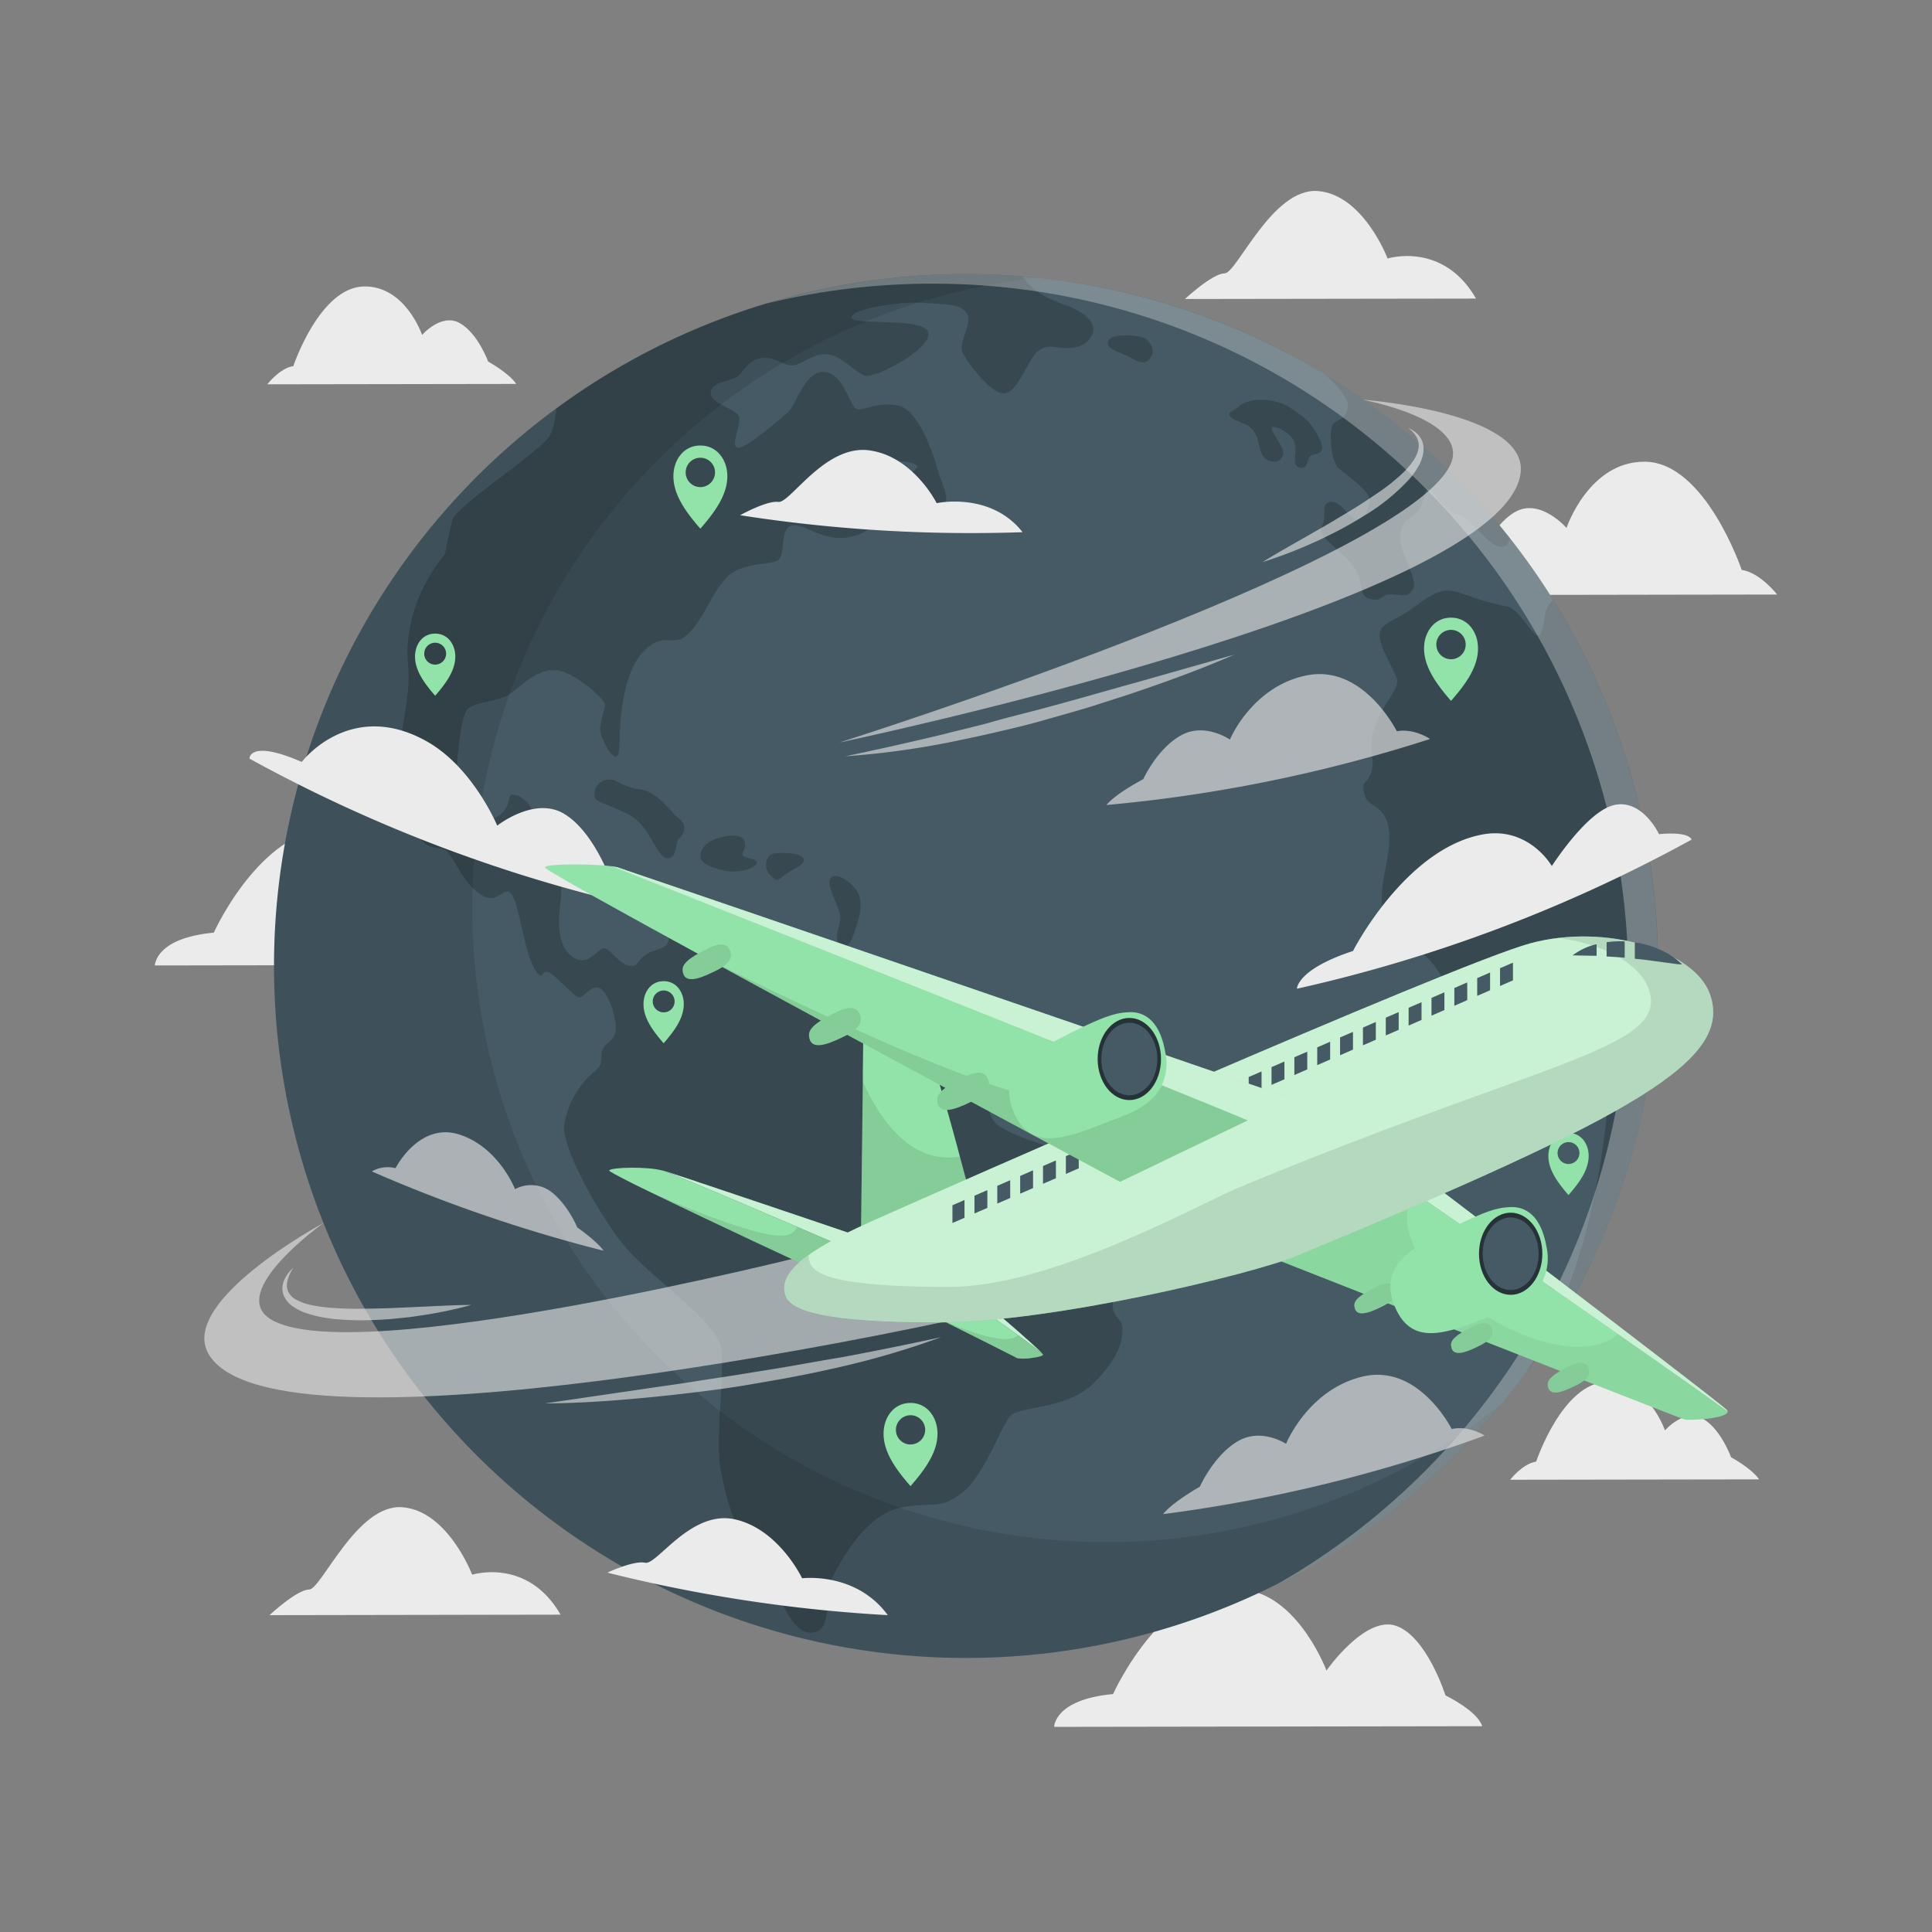 <svg xmlns="http://www.w3.org/2000/svg" viewBox="0 0 500 500"><rect x="0" y="0" width="500" height="500" fill="#808080" stroke="none"/><g id="freepik--background-complete--inject-409"><path d="M372.31,154l87.61-.14s-4.37-5.66-9.17-6.37c0,0-9.38-27.79-25-28-14.54-.16-20.34,17.13-20.34,17.13s-6.75-7.74-13.18-4.19-10,13.71-10,13.71S374.93,150,372.31,154Z" style="fill:#ebebeb"></path><path d="M150.87,249.69l-110.79.17s0-7.08,15.25-8.49c0,0,13.89-31,35.17-26.83,13.26,2.57,20.06,20.75,20.06,20.75s10-14.33,18-11.57,12.79,18,12.79,18S149.61,245.69,150.87,249.69Z" style="fill:#ebebeb"></path><path d="M383.6,446.74l-110.79.17s0-7.08,15.25-8.49c0,0,13.89-31,35.17-26.84,13.26,2.57,20.06,20.75,20.06,20.75s10-14.33,18-11.57,12.79,18,12.79,18S382.34,442.74,383.6,446.74Z" style="fill:#ebebeb"></path><path d="M382,77.27l-75.33.11s7.1-6.63,10.26-6.63,12.34-22.23,24.13-21.31S359.11,66.9,359.11,66.9,373.43,62.39,382,77.27Z" style="fill:#ebebeb"></path><path d="M145.08,417.87,69.74,418s7.1-6.62,10.26-6.63,12.35-22.23,24.13-21.3,18.07,17.46,18.07,17.46S136.51,403,145.08,417.87Z" style="fill:#ebebeb"></path><path d="M133.6,99.36l-64.42.1s3.2-4.18,6.73-4.71c0,0,6.83-20.45,18.33-20.62,10.69-.15,15,12.55,15,12.55s4.94-5.7,9.68-3.1,7.42,10,7.42,10S131.67,96.49,133.6,99.36Z" style="fill:#ebebeb"></path><path d="M455.25,382.86l-64.42.1s3.2-4.18,6.73-4.7c0,0,6.83-20.46,18.33-20.62,10.69-.16,15,12.55,15,12.55s4.94-5.71,9.68-3.11S448,377.14,448,377.14,453.32,380,455.25,382.86Z" style="fill:#ebebeb"></path></g><g id="freepik--World--inject-409"><path d="M429.06,250a178.21,178.21,0,0,1-34.2,105.26s0,0,0,0A179.07,179.07,0,1,1,250,70.94q7.37,0,14.59.59a177.8,177.8,0,0,1,78.34,25.39A179,179,0,0,1,429.06,250Z" style="fill:#455a64"></path><g style="opacity:0.2"><path d="M288.67,334.51c-2.26,6,1.5,6.27,1.75,8.78s0,7.27-7.27,14.55-19.31,5.76-21.82,8.77-6.77,15.8-12.79,20.07-7,1.75-15.55,3.51S218,403,215.44,408.24s.5,14.05-5.52,14.3-8.78-12.79-14.29-19.81-7.28-13.3-9-21.57,1-25.58,0-32.35S167.54,330,161,321.72,145.47,296.9,146,291.38a22.4,22.4,0,0,1,7.52-13.79c3-2.26,1.76-3.51,2.26-5.52s3-2.51,3.51-5-1.5-10-4-11.28-4.26,3-5.77,2.25-6-6-7.77-6.52-1.26,3.26-3.76-1.5-3.77-16.8-5.77-18.81-3.51,3.51-8.28,0-6.77-10.28-8.78-11.28-4.76.25-6.82-3.77,1.81-11.28,0-10.53-5.71,6.52-6.72,1,5-24.07,4-34.1,2.5-20.57,9.52-29.09c0,0,1-5.52,2-9s22.57-17.55,25.08-21.57c1-1.67,1.39-4.3,1.77-7.13A178.26,178.26,0,0,1,250,70.94q7.37,0,14.59.59l.5.67c2.17,2.75,4.52,4.51,10.87,6.85s7.86,5.35,6.52,7.86-3.51,3-6,3.18-4.85-1.18-7.52.5-5.35,10.7-8.86,11.2-9.7-8-11-10.53,3-7.86,1-10.37-5.64-2-11.33-2.51-18.88,1.68-18.38,3.85,19.39-.34,19.89,4-13.87,11.7-16.38,11-5.85-5-9.53-5.51-6.69,2.5-9,2.84-5-2.51-8.56-1.84-4.34,3.68-6.19,4.85-6.18,1.17-6.68,3.84,5.52,4.19,7,5.86-1.84,7.35-.34,8.52,10.87-7,13.22-9,4.34-10.69,9.36-10.53,6.69,8.69,8.36,9.53,5.35-2,10.86-.84,9.36,13.21,10.37,16.89,3.34,7.36,1.34,8.86-11-1-12.21-3.34,6-5.86,5.52-6.69-4.68-2-6.86-.7-3.17,4-5.51,4.71-8.53-6.35-10.2-4.34,1.67,8.36,3.34,9.86,7.86,2.34,8.36,4-4.18,5.35-9.86,5-10.37-4.68-12.54-2.84-1,6.68-2.51,8.36-9.7.5-13.71,4.84S182,160.47,178,164.15s-5.85-1-11.2,4.18-6.19,16.72-6.36,20.73,0,7.19-1.33,6.69-3.18-4-3.68-6.19,1.17-5.85,1.17-7.19-7.69-8.19-12.21-8.86-8.53,3-11.87,5.68-9.36,2.18-11.53,4.35-3.85,21.4-2.18,25.92,3.85,4.51,9.2,2.17,2.34-6.86,5.52-5.85,4.84,4.35,4.84,7-6.35,9-5.51,10.87,6.35-.34,9,.5,4,2.51,3.18,9.36-.33,12.21,3.68,14.46,6.27-3.26,8-2.5,4.27,4.76,6.78,4.51,1.25-2.51,6-4,3-2.51,4-5.52,4-5.52,7.27-4,1,3.76,1.25,6.27,6,2.76,10.54,4.26,7,0,16,3,9.53,12,13.29,13.54,16.3-1,25.33,5.52,6.52,18.56,11,22.07,21.32,8.27,27.84,9.53,7.52-3.26,12.79-2,8.27,2.76,10,10C310.52,315.08,290.92,328.49,288.67,334.51Z"></path><path d="M153.91,206.28c.17,1.42,4.35,2,9.36,4.85s6.86,11.2,9.53,11,1.84-4,2.85-5,2.67-3.18,0-5.35-5.28-6.86-10.17-7.53-5.72-2.67-7.89-2.5A3.78,3.78,0,0,0,153.91,206.28Z"></path><path d="M181.5,220.32c-.75,2.05,0,3.52,5.35,4.85s10.36-1.33,8.69-2.42-4.18-.59-3.17-2.43.66-4.51-3.69-4S182.17,218.49,181.5,220.32Z"></path><path d="M200.22,220.89c-1.82.27-2.84,3.45-1,5.45s1.84,1.67,4,0,5.52-2.5,4.68-4.17S202.06,220.63,200.22,220.89Z"></path><path d="M214.77,227.73c.82-2.51,5,0,6.85,2.63s1,6.52,0,9.36-1.67,6.18-4,4.85.17-5.35-.17-7.69S214.1,229.78,214.77,227.73Z"></path><path d="M286.83,88.25c-.88,2.1,3.17,2.84,5.51,4.18s4.18,2.17,5.52,0-.5-4.69-2.34-5.19S287.66,86.24,286.83,88.25Z"></path><path d="M318.42,107.81c1.55,1.62,4.18,1.33,6,3.68s1.17,6.35,3.51,7.52,4,0,4.18-1.67-3.34-5.85-3-6.69,4.85,1.17,5.86,3.68-1,6,1.33,6.68,1.84-2.34,2.85-3,3.17-.34,3-2.35-2.85-6.35-5-7.85-3.85-3.18-7.52-4-7.19-.16-9,1.34S317.47,106.8,318.42,107.81Z"></path><path d="M390.76,139.32a3,3,0,0,1-.94,1.76c-3.52,2.5-7.7-6.19-12.54-7.86s-7-7.86-8-6.52-.67,3.18-2.17,5.35-3.68,1.67-4.68,5.85,4.68,11.87,3.34,14.38-3,1.67-5.69,1.51-2.17,2.17-5.67,1.16-.51-5.35-6-10.53-7.36-6.18-6.18-8.53-.5-5.68,2-6,4.52,3.34,6.19,4.34,3.84-2,4-4.68-5.85-6.35-8-8.43S344,111.48,344.84,110s3.35-1,4-4.68c.39-2.16-3-5.77-5.92-8.38A179.89,179.89,0,0,1,390.76,139.32Z"></path><path d="M415.73,289.21c.5-5.35-2.18-5.69.5-15.55s-2.84-20.4-4.85-22.57-6.35-1.51-9.86.67-1,3.84-3.35,4.68-4.68-.51-6.85-.34-4.18,5.69-8.86,5.52-7.69-6.86-11.2-11.62-10.71-7.77-13-13.63,2.17-14.87,1.17-21.73-5.52-5.35-6.36-9.19.67-2,1.84-5.69-1.34-5.68,1-12,6.52-9.53,5.51-12.37-4.18-7.52-4.35-10.86,3.18-3.18,9.53-7.87,8-4.34,12.88-2.67a69.24,69.24,0,0,0,10.7,3c2.84.5,6.69,7.86,7.86,7.52s1.34-2.5,1.84-5.68a7.11,7.11,0,0,1,2.08-3.6,179.14,179.14,0,0,1-7.07,200.06C411.91,329.23,415.22,294.55,415.73,289.21Z"></path></g><path d="M388.72,363.22A179.07,179.07,0,1,1,250,70.94q7.37,0,14.6.59c1.33.1,2.66.22,4,.37A164.08,164.08,0,1,0,388.72,363.22Z" style="opacity:0.1"></path><path d="M429.06,250a178.16,178.16,0,0,1-34.2,105.26s0,0,0,0A179.91,179.91,0,0,1,330.53,410,181.13,181.13,0,0,0,387,359.37l0,0a180.16,180.16,0,0,0,7.11-201.22,176.41,176.41,0,0,0-11.24-16A180.91,180.91,0,0,0,334.8,99.5,178.89,178.89,0,0,0,256,74c-4.83-.39-9.74-.59-14.67-.59a180.8,180.8,0,0,0-43.25,5.22A179,179,0,0,1,250,70.94q7.37,0,14.6.59A179,179,0,0,1,429.06,250Z" style="fill:#fff;opacity:0.3"></path></g><g id="freepik--Clouds--inject-409"><path d="M286.33,208.34a386.87,386.87,0,0,0,83.76-17.09s-4.08-2.85-8.6-2c0,0-8.77-17.69-23.68-14.39-13.87,3-19.51,16.49-19.5,16.54s-6.47-4.56-12.69-1.08-9.74,11.33-9.74,11.33S288.87,205.27,286.33,208.34Z" style="fill:#dbdbdb;opacity:0.7"></path><path d="M166.72,234.93a386.92,386.92,0,0,1-102.15-38.6c0-.07-.06-5.05,13.54.87,0-.07,12.36-16.28,32-5.52,12.21,6.65,18.58,22,18.57,22s9.36-7.43,16.93-3.28,12.09,16.46,12.09,16.47S165.52,231.74,166.72,234.93Z" style="fill:#ebebeb"></path><path d="M437.8,217.28a387.27,387.27,0,0,1-102.15,38.6c0-.07,0-5,14.52-9.77,0-.07,13.28-26,33-30.05,12.28-2.59,18.42,8,18.43,8.07s9.15-14.4,16.34-15.83,11.41,7.56,11.41,7.58S436.71,215,437.8,217.28Z" style="fill:#ebebeb"></path><path d="M264.64,137.73a388.23,388.23,0,0,1-73.1-4.39s6.86-3.83,9.91-3.45,12-14.82,23.42-13.35,17.53,13.64,17.53,13.67S256.33,127.14,264.64,137.73Z" style="fill:#ebebeb"></path><path d="M229.76,418a388.06,388.06,0,0,1-72.57-11s6.76-3.21,9.79-2.56,11.82-13.74,23.18-11.24,17.42,15.22,17.42,15.25S221.45,406.65,229.76,418Z" style="fill:#ebebeb"></path><path d="M156.22,323.69a386.36,386.36,0,0,1-60-20.53,8.29,8.29,0,0,1,6.14-.84s6.26-12.35,16.93-8.57c9.93,3.46,14,14,14,14a8.72,8.72,0,0,1,9.1.5c4.46,3.23,7,9.39,7,9.39S154.38,321.13,156.22,323.69Z" style="fill:#dbdbdb;opacity:0.7"></path><path d="M301,391.86a387.36,387.36,0,0,0,83.22-20.33s-4-2.69-8.52-1.7c0,0-8.68-17.35-23.48-13.47-13.78,3.52-19.39,17.24-19.38,17.29s-6.43-4.31-12.62-.59-9.7,11.7-9.7,11.7S303.51,388.68,301,391.86Z" style="fill:#dbdbdb;opacity:0.7"></path></g><g id="freepik--Locators--inject-409"><path d="M411.1,298.37c-.26-2.59-2-5.16-5.17-5.16s-4.91,2.57-5.17,5.16c-.4,4,2.3,7.61,5.17,10.91C408.8,306,411.5,302.36,411.1,298.37Zm-5.17,2.87a2.83,2.83,0,1,1,2.83-2.83A2.84,2.84,0,0,1,405.93,301.24Z" style="fill:#92E3A9"></path><path d="M242.57,370c-.34-3.47-2.73-6.92-6.93-6.92s-6.58,3.45-6.92,6.92c-.53,5.35,3.08,10.19,6.92,14.61C239.5,380.17,243.1,375.33,242.57,370Zm-6.93,3.84a3.79,3.79,0,1,1,3.8-3.79A3.79,3.79,0,0,1,235.64,373.82Z" style="fill:#92E3A9"></path><path d="M382.45,166.76c-.34-3.46-2.73-6.91-6.93-6.91s-6.58,3.45-6.92,6.91c-.53,5.35,3.08,10.2,6.92,14.62C379.38,177,383,172.11,382.45,166.76Zm-6.93,3.85a3.8,3.8,0,1,1,3.8-3.79A3.79,3.79,0,0,1,375.52,170.61Z" style="fill:#92E3A9"></path><path d="M283.93,309.91c-.26-2.59-2-5.17-5.17-5.17s-4.92,2.58-5.17,5.17c-.4,4,2.29,7.61,5.17,10.91C281.63,317.52,284.33,313.9,283.93,309.91Zm-5.17,2.87a2.84,2.84,0,1,1,2.83-2.83A2.84,2.84,0,0,1,278.76,312.78Z" style="fill:#92E3A9"></path><path d="M176.92,259.09c-.26-2.59-2-5.16-5.17-5.16s-4.91,2.57-5.17,5.16c-.4,4,2.3,7.61,5.17,10.91C174.62,266.7,177.32,263.08,176.92,259.09ZM171.75,262a2.83,2.83,0,1,1,2.84-2.83A2.82,2.82,0,0,1,171.75,262Z" style="fill:#92E3A9"></path><path d="M117.79,169.14c-.26-2.59-2-5.16-5.17-5.16s-4.91,2.57-5.17,5.16c-.4,4,2.3,7.61,5.17,10.91C115.49,176.75,118.19,173.13,117.79,169.14ZM112.62,172a2.83,2.83,0,1,1,2.83-2.83A2.83,2.83,0,0,1,112.62,172Z" style="fill:#92E3A9"></path><path d="M188.18,122.21c-.34-3.46-2.73-6.91-6.93-6.91s-6.58,3.45-6.92,6.91c-.53,5.35,3.08,10.19,6.92,14.61C185.1,132.4,188.71,127.56,188.18,122.21Zm-6.93,3.85a3.8,3.8,0,1,1,3.8-3.8A3.8,3.8,0,0,1,181.25,126.06Z" style="fill:#92E3A9"></path></g><g id="freepik--Plane--inject-409"><g style="opacity:0.6"><path d="M243.5,342.24S71.2,379.75,54,350.46c-8-13.66,29.72-33.95,29.72-33.95s-25.1,17.88-13.65,24.92c21.35,13.11,139.21-16.66,139.21-16.66Z" style="fill:#ebebeb"></path><path d="M141,363.21l25.76-3.77c4.29-.65,8.58-1.21,12.86-1.9s8.56-1.29,12.84-2,8.55-1.35,12.81-2.1,8.51-1.52,12.79-2.22c8.51-1.6,17-3.32,25.49-5.16a217,217,0,0,1-25,7.45c-4.24,1-8.5,1.9-12.77,2.72s-8.56,1.54-12.85,2.27-8.6,1.28-12.92,1.81c-2.15.26-4.31.52-6.47.75s-4.33.48-6.49.66C158.33,362.56,149.65,363.15,141,363.21Z" style="fill:#ebebeb"></path><path d="M75.93,328.08a10.66,10.66,0,0,0-1.48,3.16,6.61,6.61,0,0,0-.2,1.63,3.7,3.7,0,0,0,.37,1.46,4.69,4.69,0,0,0,2.14,2.08,13.57,13.57,0,0,0,3,1.16,37.25,37.25,0,0,0,6.8.94c2.31.18,4.66.21,7,.19s4.7-.06,7.06-.15,4.72-.2,7.08-.3c4.74-.2,9.49-.51,14.29-.53A110.65,110.65,0,0,1,108,340.58c-1.18.19-2.37.34-3.56.45s-2.38.27-3.58.35c-2.39.19-4.8.28-7.21.32-4.82-.07-9.72-.26-14.5-1.9a14.07,14.07,0,0,1-3.43-1.75,6.31,6.31,0,0,1-2.45-3.22,5.36,5.36,0,0,1,.44-3.88A9.08,9.08,0,0,1,75.93,328.08Z" style="fill:#ebebeb"></path><path d="M217.23,192.16S389.82,156,393.55,122.29c1.74-15.74-41-18.86-41-18.86s28.76,5.21,22.64,17.17C362,146.4,217.23,192.16,217.23,192.16Z" style="fill:#ebebeb"></path><path d="M319.4,169.43c-8,3.49-16.13,6.5-24.36,9.3-2.05.72-4.12,1.39-6.19,2.05s-4.14,1.32-6.22,2c-4.16,1.28-8.35,2.43-12.53,3.62s-8.42,2.21-12.66,3.18-8.5,1.89-12.76,2.73a214.88,214.88,0,0,1-25.88,3.41c8.52-1.79,17-3.68,25.38-5.7,4.19-1.11,8.41-2,12.58-3.2s8.37-2.19,12.55-3.31,8.36-2.27,12.52-3.45,8.34-2.36,12.51-3.51Z" style="fill:#ebebeb"></path><path d="M364.41,110.8a6.14,6.14,0,0,1,3,2.2,5.34,5.34,0,0,1,.85,1.82,6.58,6.58,0,0,1,.13,2,9.72,9.72,0,0,1-1.25,3.76,19,19,0,0,1-2.19,3.17,51.84,51.84,0,0,1-11.52,9.49c-2.1,1.31-4.22,2.55-6.39,3.71-1.08.58-2.18,1.13-3.28,1.67s-2.2,1.1-3.33,1.58a113.74,113.74,0,0,1-13.71,5.28c4.17-2.6,8.44-4.93,12.64-7.36,2.1-1.23,4.23-2.38,6.29-3.65s4.16-2.45,6.17-3.76,4-2.6,6-4a49.7,49.7,0,0,0,5.45-4.52,22.25,22.25,0,0,0,2.25-2.62,8.6,8.6,0,0,0,1.47-3,5.8,5.8,0,0,0,.17-1.61,5.07,5.07,0,0,0-.42-1.59A6.46,6.46,0,0,0,364.41,110.8Z" style="fill:#ebebeb"></path></g><path d="M269.87,350.46c-1.3-1.5-19.41-14.15-20.77-15.1l3.09-.53S268.75,348.9,269.87,350.46Z" style="fill:#92E3A9"></path><path d="M269.87,350.46c-1.3-1.5-19.41-14.15-20.77-15.1l3.09-.53S268.75,348.9,269.87,350.46Z" style="fill:#fff;opacity:0.5"></path><path d="M269.93,350.57v0s0,0,0,.06c-.14.32-1.38.6-2.77.79h-.05a12,12,0,0,1-3.88.08c-.39-.27-13.46-6.81-21.46-10.81l-.32-.15-.06,0h0l-1.13-.57-3.3-1.64-1.28-.64,13.45-2.3c.77.53,6.88,4.8,12.29,8.69l.56.4c.5.36,1,.72,1.48,1.06a77.45,77.45,0,0,1,6.44,4.94s0,.05,0,.07Z" style="fill:#92E3A9"></path><g style="opacity:0.1"><path d="M269.93,350.57v0s0,0,0,.06c-.14.32-1.38.6-2.77.79h-.05a12,12,0,0,1-3.88.08c-.4-.27-13.81-7-21.78-11,1.31.64,18.51,8.91,22,5a77.45,77.45,0,0,1,6.44,4.94s0,.05,0,.07Z"></path></g><path d="M447.1,365.33h0c0,1.8-9.91,2.38-11.26,2s-109.35-42.88-109.35-42.88l39.69-15.71,1.15.79.5.35c7.32,5.06,29.17,20.21,48.25,33.54l1.13.79,1.5,1C431.94,354.51,443.41,362.58,447.1,365.33Z" style="fill:#92E3A9"></path><path d="M447.1,365.33c-9.66-7.21-72.67-50.87-80.92-56.58l5-2s73.4,55.83,75.62,58.05A.82.82,0,0,1,447.1,365.33Z" style="fill:#92E3A9"></path><path d="M447.1,365.33c-9.66-7.21-72.67-50.87-80.92-56.58l5-2s73.4,55.83,75.62,58.05A.82.82,0,0,1,447.1,365.33Z" style="fill:#fff;opacity:0.5"></path><g style="opacity:0.5"><path d="M447.1,365.33h0c0,1.8-9.91,2.38-11.26,2s-109.35-42.88-109.35-42.88l39.69-15.71s-9.81,11.22,13.48,28.49c15.87,11.77,32.77,14.21,39,8C431.94,354.51,443.41,362.58,447.1,365.33Z" style="opacity:0.1"></path></g><path d="M357.15,338.39c-3.07,1.49-6.4,2.65-6.65-.43-.09-1.26.89-2.61,5.82-5,1.15-.56,4-1.8,4.81.76S358.3,337.82,357.15,338.39Z" style="fill:#92E3A9"></path><path d="M357.15,338.39c-3.07,1.49-6.4,2.65-6.65-.43-.09-1.26.89-2.61,5.82-5,1.15-.56,4-1.8,4.81.76S358.3,337.82,357.15,338.39Z" style="opacity:0.1"></path><path d="M382.18,348.63c-3.07,1.49-6.41,2.66-6.65-.42-.1-1.27.88-2.62,5.82-5,1.15-.56,4-1.79,4.81.77S383.33,348.07,382.18,348.63Z" style="fill:#92E3A9"></path><path d="M382.18,348.63c-3.07,1.49-6.41,2.66-6.65-.42-.1-1.27.88-2.62,5.82-5,1.15-.56,4-1.79,4.81.77S383.33,348.07,382.18,348.63Z" style="opacity:0.1"></path><path d="M407.2,358.87c-3.06,1.49-6.4,2.66-6.64-.42-.1-1.26.88-2.61,5.81-5,1.16-.55,4-1.79,4.82.77S408.36,358.31,407.2,358.87Z" style="fill:#92E3A9"></path><path d="M407.2,358.87c-3.06,1.49-6.4,2.66-6.64-.42-.1-1.26.88-2.61,5.81-5,1.16-.55,4-1.79,4.82.77S408.36,358.31,407.2,358.87Z" style="opacity:0.1"></path><path d="M399,332c-3,5.37-9.86,7.3-14.19,9-11.51,4.6-19.85,7.18-24-3.27a13.14,13.14,0,0,1-.92-3.78c-.68-7.88,7.49-11.82,11.63-14h0c5-2.64,8.54-4.34,11.18-5.45,4.3-1.82,6.22-2,8.19-2.11,2.33-.08,7.58.51,9.31,10.15A13.68,13.68,0,0,1,399,332Z" style="fill:#92E3A9"></path><path d="M399.16,324.47c0,5.87-3.67,10.63-8.2,10.63s-8.2-4.76-8.2-10.63,3.67-10.63,8.2-10.63S399.16,318.6,399.16,324.47Z" style="fill:#263238"></path><path d="M398.2,324.47c0,5.19-3.24,9.39-7.24,9.39s-7.25-4.2-7.25-9.39,3.25-9.4,7.25-9.4S398.2,319.28,398.2,324.47Z" style="fill:#455a64"></path><path d="M227.3,321.65l-1.9.7-4.28,1.55-14.8-6.39C192,311.36,175,304.12,171.75,303l.41.12.38.12.5.16.28.1,1.13.36,1.16.38,3.25,1.07,1.12.37,1,.35.57.19,1.77.59,1.17.39,15.23,5.12,1.44.49,5.67,1.91,9.78,3.31,1.38.47c1.58.53,3,1,4.26,1.44h0l1.09.37.5.17.26.08C226.14,321.27,227.3,321.65,227.3,321.65Z" style="fill:#92E3A9"></path><path d="M227.3,321.65l-1.9.7-4.28,1.55-14.8-6.39C192,311.36,175,304.12,171.75,303l.41.12.38.12.5.16.28.1,1.13.36,1.16.38,3.25,1.07,1.12.37,1,.35.57.19,1.77.59,1.17.39,15.23,5.12,1.44.49,5.67,1.91,9.78,3.31,1.38.47c1.58.53,3,1,4.26,1.44h0l1.09.37.5.17.26.08C226.14,321.27,227.3,321.65,227.3,321.65Z" style="fill:#fff;opacity:0.5"></path><path d="M221.12,323.9l-11.46,4.18s-25.6-11.88-40.87-19.33l-.16-.07-.21-.1L164,306.42c-3.95-2-6.45-3.32-6.35-3.5.42-.85,9.92-1.06,13.72,0l.11,0,.24.08c3.16,1.07,19.11,7.85,33.12,13.87l.32.13,1.13.49Z" style="fill:#92E3A9"></path><g style="opacity:0.1"><path d="M221.12,323.9l-11.46,4.18s-25.6-11.88-40.87-19.33c2.53,1.08,28.44,12.49,34.82,10.9a3.65,3.65,0,0,0,2.71-2.14Z"></path></g><path d="M250.61,307.56,222.8,320.94s.28-23.85.5-41c0-.59,0-1.17,0-1.74s0-.94,0-1.4c.07-5.87.14-10.6.17-12.75.1-6.9.84-8.3,2.67-7.18s9.95,8.19,12.39,11.34c2,2.58,6.44,18.24,9.33,29,0,.1,0,.18.06.27.17.63.34,1.24.49,1.82C249.74,304.14,250.61,307.56,250.61,307.56Z" style="fill:#92E3A9"></path><g style="opacity:0.1"><path d="M250.61,307.56,222.8,320.94s.28-23.85.5-41c4.09,9.14,12.18,21.62,25.15,19.36C249.74,304.14,250.61,307.56,250.61,307.56Z"></path></g><path d="M203.37,335.52c-2.86-7.16,9.29-13.66,23.09-19.85S376.28,249.49,396,244.14s42.68,2,46.56,13.23c5.82,16.9-18.71,31.06-106.82,67.59-11.55,4.79-63.19,17.19-92.23,17.28C212.45,342.34,204.78,339,203.37,335.52Z" style="fill:#92E3A9"></path><path d="M203.37,335.52c-2.86-7.16,9.29-13.66,23.09-19.85S376.28,249.49,396,244.14s42.68,2,46.56,13.23c5.82,16.9-18.71,31.06-106.82,67.59-11.55,4.79-63.19,17.19-92.23,17.28C212.45,342.34,204.78,339,203.37,335.52Z" style="fill:#fff;opacity:0.5"></path><path d="M335.73,325c-11.55,4.79-63.19,17.18-92.23,17.28-31.05.1-38.72-3.2-40.13-6.72-1.5-3.74,1.11-7.31,5.92-10.75a5,5,0,0,0,.37,2.12c1.29,3.2,8.25,6.19,36.42,6.1,26.35-.09,64.25-21.43,74.72-25.77C400.75,274.07,432,271.31,426.69,256c-2.3-6.68-12-11.83-23.43-13.24,17.72-2.12,35.88,4.73,39.29,14.63C448.37,274.27,423.84,288.43,335.73,325Z" style="opacity:0.1"></path><polygon points="246.49 311.92 249.61 310.56 249.61 315.16 246.49 316.51 246.49 311.92" style="fill:#455a64"></polygon><polygon points="252.19 309.45 255.53 308 255.53 312.6 252.19 314.04 252.19 309.45" style="fill:#455a64"></polygon><polygon points="258.1 306.89 261.44 305.44 261.44 310.04 258.1 311.48 258.1 306.89" style="fill:#455a64"></polygon><polygon points="264.02 304.33 267.35 302.88 267.35 307.48 264.02 308.92 264.02 304.33" style="fill:#455a64"></polygon><polygon points="269.93 301.77 273.27 300.32 273.27 304.92 269.93 306.36 269.93 301.77" style="fill:#455a64"></polygon><polygon points="275.85 299.21 279.18 297.76 279.18 302.36 275.85 303.81 275.85 299.21" style="fill:#455a64"></polygon><polygon points="281.76 296.65 285.1 295.2 285.1 299.8 281.76 301.25 281.76 296.65" style="fill:#455a64"></polygon><polygon points="287.67 294.09 291.01 292.64 291.01 297.24 287.67 298.69 287.67 294.09" style="fill:#455a64"></polygon><polygon points="293.59 291.53 296.92 290.08 296.92 294.68 293.59 296.13 293.59 291.53" style="fill:#455a64"></polygon><polygon points="299.5 288.97 302.84 287.52 302.84 292.12 299.5 293.56 299.5 288.97" style="fill:#455a64"></polygon><polygon points="305.42 286.41 308.75 284.96 308.75 289.56 305.42 291 305.42 286.41" style="fill:#455a64"></polygon><polygon points="311.33 283.85 314.67 282.4 314.67 287 311.33 288.44 311.33 283.85" style="fill:#455a64"></polygon><polygon points="317.24 281.29 320.58 279.85 320.58 284.44 317.24 285.88 317.24 281.29" style="fill:#455a64"></polygon><polygon points="323.16 278.73 326.49 277.29 326.49 281.88 323.16 283.32 323.16 278.73" style="fill:#455a64"></polygon><polygon points="329.07 276.17 332.41 274.73 332.41 279.32 329.07 280.76 329.07 276.17" style="fill:#455a64"></polygon><polygon points="334.98 273.61 338.32 272.17 338.32 276.76 334.98 278.21 334.98 273.61" style="fill:#455a64"></polygon><polygon points="340.9 271.05 344.24 269.61 344.24 274.2 340.9 275.65 340.9 271.05" style="fill:#455a64"></polygon><polygon points="346.81 268.49 350.15 267.05 350.15 271.64 346.81 273.09 346.81 268.49" style="fill:#455a64"></polygon><polygon points="352.73 265.93 356.06 264.49 356.06 269.08 352.73 270.53 352.73 265.93" style="fill:#455a64"></polygon><polygon points="358.64 263.37 361.98 261.93 361.98 266.52 358.64 267.97 358.64 263.37" style="fill:#455a64"></polygon><polygon points="364.55 260.81 367.89 259.37 367.89 263.96 364.55 265.41 364.55 260.81" style="fill:#455a64"></polygon><polygon points="373.81 256.81 373.81 261.4 370.47 262.85 370.47 258.25 373.81 256.81" style="fill:#455a64"></polygon><polygon points="379.72 254.25 379.72 258.84 376.38 260.29 376.38 255.69 379.72 254.25" style="fill:#455a64"></polygon><polygon points="385.63 251.69 385.63 256.28 382.3 257.73 382.3 253.13 385.63 251.69" style="fill:#455a64"></polygon><polygon points="391.55 249.13 391.55 253.72 388.21 255.17 388.21 250.57 391.55 249.13" style="fill:#455a64"></polygon><path d="M407,247.25a16.09,16.09,0,0,1,6.2-2.89v3C411.22,247.34,409.18,247.29,407,247.25Z" style="fill:#455a64"></path><path d="M420.47,243.63v4.22c-1.56-.14-3.11-.23-4.68-.31v-3.69A24.36,24.36,0,0,1,420.47,243.63Z" style="fill:#455a64"></path><path d="M435.34,249.59c-1.31,0-2.51-.26-3.71-.4s-2.37-.36-3.54-.47c-1.7-.26-3.38-.44-5-.6V243.9a23.59,23.59,0,0,1,5.92,1.61,21.59,21.59,0,0,1,3.38,1.74,12.59,12.59,0,0,1,1.56,1.1C434.4,248.75,434.89,249.15,435.34,249.59Z" style="fill:#455a64"></path><path d="M329.07,287l-39.2,18.86s-62.3-33.4-107-57.8l-.1-.06h0c-23.86-13-42.08-23.16-41.78-23.55.75-1,12.75-.89,17.5-.24a8.8,8.8,0,0,1,1.36.24c2,.55,72.51,26.66,121.87,45Z" style="fill:#92E3A9"></path><g style="opacity:0.1"><path d="M329.07,287l-39.2,18.86s-62.3-33.4-107-57.8c3.5,1.76,83.65,42.15,94.12,36.09,3.95-2.29,5-8.2,4.71-14.73Z"></path></g><path d="M334.79,284.45l-11.64,5.6c-29.78-12.48-153.65-61.45-164-65.56l-.32-.13-.26-.08-.09,0a8.8,8.8,0,0,1,1.36.24C162.92,225.34,334.79,284.45,334.79,284.45Z" style="fill:#92E3A9"></path><path d="M334.79,284.45l-11.64,5.6c-29.78-12.48-153.65-61.45-164-65.56l-.32-.13-.26-.08-.09,0a8.8,8.8,0,0,1,1.36.24C162.92,225.34,334.79,284.45,334.79,284.45Z" style="fill:#fff;opacity:0.5"></path><path d="M250.84,285.36c-3.83,1.86-8,3.32-8.3-.53-.12-1.58,1.1-3.27,7.27-6.23,1.44-.7,5-2.25,6,1S252.29,284.66,250.84,285.36Z" style="fill:#92E3A9"></path><path d="M250.84,285.36c-3.83,1.86-8,3.32-8.3-.53-.12-1.58,1.1-3.27,7.27-6.23,1.44-.7,5-2.25,6,1S252.29,284.66,250.84,285.36Z" style="opacity:0.1"></path><path d="M217.67,268.6c-3.83,1.86-8,3.32-8.3-.53-.12-1.58,1.1-3.26,7.27-6.23,1.44-.7,5-2.24,6,1S219.12,267.9,217.67,268.6Z" style="fill:#92E3A9"></path><path d="M217.67,268.6c-3.83,1.86-8,3.32-8.3-.53-.12-1.58,1.1-3.26,7.27-6.23,1.44-.7,5-2.24,6,1S219.12,267.9,217.67,268.6Z" style="opacity:0.1"></path><path d="M184.4,251.64c-3.57,1.74-7.46,3.1-7.74-.49-.11-1.47,1-3,6.77-5.8,1.35-.65,4.64-2.09,5.6.89S185.74,251,184.4,251.64Z" style="fill:#92E3A9"></path><path d="M184.4,251.64c-3.57,1.74-7.46,3.1-7.74-.49-.11-1.47,1-3,6.77-5.8,1.35-.65,4.64-2.09,5.6.89S185.74,251,184.4,251.64Z" style="opacity:0.1"></path><path d="M300.33,281.56c-3,5.37-9.86,7.3-14.19,9-11.51,4.6-19.85,7.19-24-3.27a13.14,13.14,0,0,1-.92-3.78c-.68-7.88,7.49-11.82,11.63-14h0c5-2.63,8.54-4.34,11.18-5.45,4.3-1.81,6.22-2,8.19-2.11,2.33-.08,7.58.51,9.31,10.15A13.68,13.68,0,0,1,300.33,281.56Z" style="fill:#92E3A9"></path><ellipse cx="292.27" cy="274.07" rx="8.2" ry="10.63" style="fill:#263238"></ellipse><path d="M299.51,274.07c0,5.19-3.24,9.39-7.24,9.39s-7.25-4.2-7.25-9.39,3.25-9.39,7.25-9.39S299.51,268.88,299.51,274.07Z" style="fill:#455a64"></path><path d="M175.61,304.26l-1.16-.38Z" style="fill:#92E3A9"></path></g></svg>